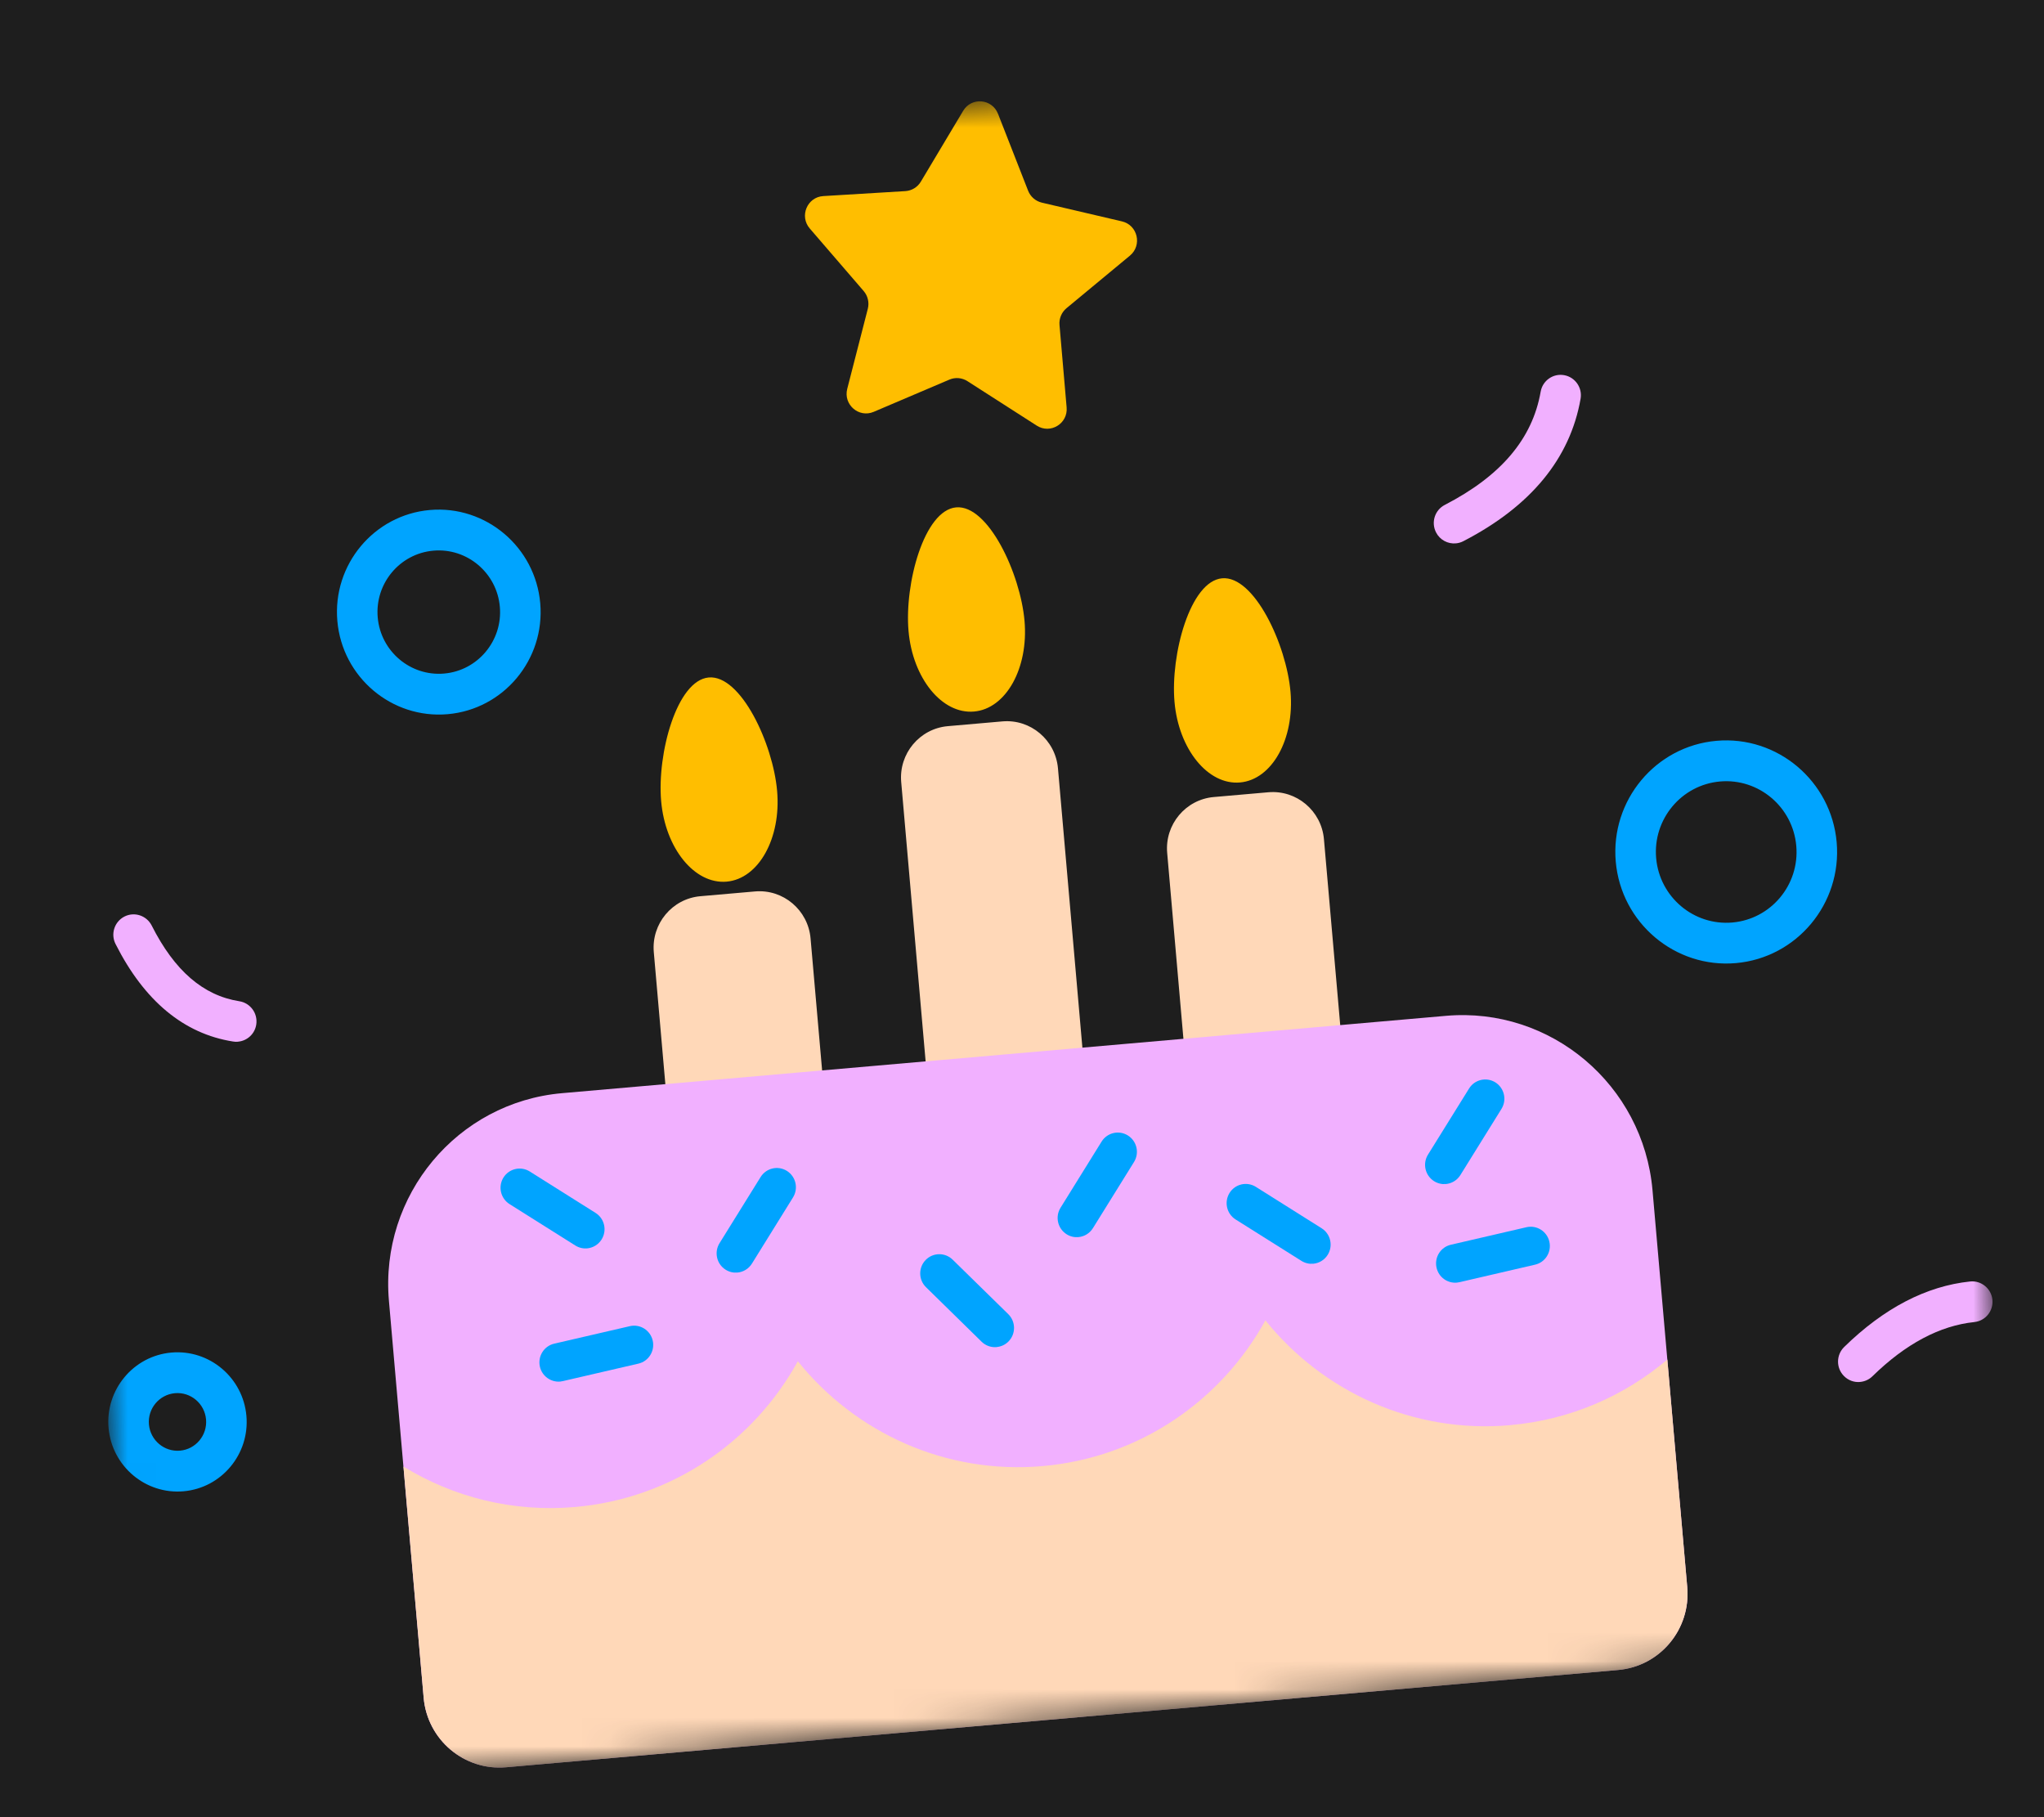<svg width="72" height="64" viewBox="0 0 72 64" fill="none" xmlns="http://www.w3.org/2000/svg">
<rect width="72" height="64" fill="#1E1E1E"/>
<mask id="mask0_0_1" style="mask-type:luminance" maskUnits="userSpaceOnUse" x="0" y="0" width="72" height="64">
<path d="M66.247 0.789L0 6.585L4.968 63.368L71.215 57.572L66.247 0.789Z" fill="white"/>
</mask>
<g mask="url(#mask0_0_1)">
<path d="M47.225 36.283L41.702 36.767L41.114 30.039C41.026 29.04 41.762 28.158 42.755 28.071L44.678 27.903C45.671 27.816 46.549 28.557 46.636 29.556L47.225 36.283Z" fill="#FFD8B8"/>
<path d="M38.143 37.078L32.621 37.561L31.745 27.543C31.657 26.544 32.393 25.662 33.386 25.575L35.309 25.407C36.302 25.32 37.179 26.061 37.267 27.06L38.143 37.078Z" fill="#FFD8B8"/>
<path d="M28.975 37.88L23.453 38.363L23.03 33.532C22.943 32.533 23.678 31.651 24.671 31.564L26.595 31.396C27.587 31.309 28.465 32.05 28.552 33.049L28.975 37.88Z" fill="#FFD8B8"/>
<path d="M36.089 21.866C36.234 23.532 35.438 24.962 34.31 25.06C33.182 25.159 32.149 23.889 32.003 22.223C31.857 20.557 32.552 17.968 33.681 17.869C34.809 17.771 35.943 20.2 36.089 21.866Z" fill="#FFBE00"/>
<path d="M27.374 27.856C27.52 29.522 26.724 30.952 25.595 31.051C24.467 31.149 23.435 29.88 23.289 28.214C23.143 26.548 23.838 23.959 24.966 23.86C26.094 23.761 27.229 26.19 27.374 27.856Z" fill="#FFBE00"/>
<path d="M45.458 24.363C45.604 26.029 44.807 27.459 43.679 27.558C42.551 27.657 41.518 26.387 41.372 24.721C41.227 23.055 41.922 20.466 43.05 20.367C44.178 20.268 45.312 22.697 45.458 24.363Z" fill="#FFBE00"/>
<path d="M19.798 38.501L50.934 35.777C54.626 35.454 57.886 38.208 58.21 41.921L59.433 55.899C59.563 57.38 58.473 58.687 57.001 58.816L17.825 62.243C16.352 62.372 15.052 61.274 14.923 59.793L13.7 45.815C13.375 42.1 16.108 38.824 19.798 38.501Z" fill="#F1B0FF"/>
<path d="M25.974 44.819C25.834 44.831 25.689 44.799 25.56 44.718C25.244 44.519 25.149 44.102 25.345 43.785L26.792 41.455C26.99 41.137 27.404 41.041 27.72 41.239C28.035 41.438 28.13 41.855 27.934 42.172L26.487 44.503C26.37 44.69 26.178 44.801 25.974 44.819Z" fill="#00A4FF"/>
<path d="M50.929 41.701C50.789 41.713 50.644 41.681 50.515 41.6C50.2 41.401 50.104 40.984 50.3 40.667L51.748 38.337C51.945 38.019 52.359 37.924 52.675 38.121C52.99 38.32 53.086 38.737 52.89 39.054L51.442 41.385C51.325 41.572 51.133 41.683 50.929 41.701Z" fill="#00A4FF"/>
<path d="M37.986 43.57C37.845 43.583 37.7 43.551 37.572 43.47C37.256 43.271 37.161 42.854 37.357 42.537L38.804 40.206C39.001 39.889 39.416 39.794 39.731 39.991C40.047 40.19 40.142 40.607 39.946 40.924L38.499 43.254C38.382 43.442 38.189 43.553 37.986 43.57Z" fill="#00A4FF"/>
<path d="M46.257 44.508C46.116 44.52 45.972 44.488 45.843 44.407L43.525 42.949C43.209 42.75 43.114 42.333 43.31 42.016C43.507 41.698 43.922 41.603 44.237 41.8L46.555 43.259C46.87 43.458 46.966 43.875 46.77 44.192C46.653 44.38 46.461 44.49 46.257 44.508Z" fill="#00A4FF"/>
<path d="M20.681 43.967C20.54 43.979 20.395 43.947 20.266 43.866L17.948 42.407C17.633 42.208 17.538 41.791 17.733 41.474C17.931 41.157 18.345 41.061 18.661 41.259L20.979 42.718C21.294 42.916 21.389 43.333 21.193 43.651C21.076 43.838 20.884 43.949 20.681 43.967Z" fill="#00A4FF"/>
<path d="M19.732 48.658C19.404 48.686 19.095 48.468 19.018 48.135C18.935 47.77 19.16 47.407 19.522 47.323L22.185 46.707C22.547 46.623 22.908 46.849 22.992 47.214C23.075 47.579 22.85 47.942 22.488 48.026L19.826 48.642C19.795 48.649 19.764 48.655 19.732 48.658Z" fill="#00A4FF"/>
<path d="M51.316 45.173C50.988 45.202 50.679 44.984 50.603 44.65C50.519 44.285 50.744 43.922 51.107 43.839L53.769 43.222C54.131 43.139 54.492 43.365 54.576 43.73C54.66 44.095 54.435 44.458 54.072 44.541L51.41 45.158C51.379 45.165 51.348 45.17 51.316 45.173Z" fill="#00A4FF"/>
<path d="M35.105 47.444C34.918 47.46 34.723 47.398 34.577 47.254L32.619 45.335C32.352 45.074 32.346 44.645 32.605 44.377C32.864 44.109 33.291 44.104 33.557 44.364L35.516 46.283C35.782 46.544 35.788 46.973 35.529 47.241C35.412 47.362 35.26 47.429 35.105 47.442L35.105 47.444Z" fill="#00A4FF"/>
<path d="M53.195 50.194C49.765 50.494 46.589 49.008 44.574 46.502C43.024 49.32 40.155 51.335 36.725 51.635C33.295 51.935 30.119 50.449 28.104 47.942C26.554 50.761 23.685 52.776 20.255 53.076C18.057 53.268 15.963 52.726 14.212 51.651L14.924 59.793C15.054 61.276 16.354 62.372 17.826 62.243L57.001 58.816C58.475 58.687 59.563 57.38 59.433 55.899L58.732 47.883C57.219 49.164 55.314 50.007 53.195 50.192L53.195 50.194Z" fill="#FFD8B8"/>
<path d="M15.771 25.153C13.801 25.326 12.056 23.853 11.883 21.87C11.71 19.888 13.171 18.135 15.142 17.962C17.112 17.79 18.856 19.263 19.03 21.245C19.203 23.227 17.741 24.981 15.771 25.153ZM15.267 19.394C14.081 19.497 13.201 20.552 13.305 21.746C13.41 22.94 14.459 23.826 15.646 23.722C16.832 23.618 17.712 22.563 17.607 21.37C17.503 20.176 16.453 19.29 15.267 19.394Z" fill="#00A4FF"/>
<path d="M61.148 33.92C59.003 34.108 57.104 32.504 56.915 30.346C56.727 28.187 58.318 26.278 60.464 26.091C62.609 25.903 64.508 27.507 64.697 29.665C64.885 31.823 63.294 33.732 61.148 33.92ZM60.589 27.523C59.227 27.643 58.218 28.853 58.338 30.223C58.458 31.593 59.662 32.609 61.023 32.49C62.385 32.371 63.394 31.161 63.274 29.791C63.154 28.421 61.95 27.404 60.589 27.523Z" fill="#00A4FF"/>
<path d="M6.466 52.522C5.127 52.64 3.942 51.639 3.824 50.292C3.706 48.945 4.7 47.753 6.038 47.636C7.377 47.519 8.562 48.52 8.68 49.867C8.798 51.214 7.804 52.405 6.466 52.522ZM6.164 49.067C5.609 49.116 5.197 49.609 5.246 50.167C5.295 50.725 5.786 51.14 6.341 51.091C6.895 51.043 7.307 50.549 7.258 49.991C7.209 49.433 6.718 49.019 6.164 49.067Z" fill="#00A4FF"/>
<path d="M8.383 36.689C8.326 36.694 8.269 36.692 8.211 36.682C6.477 36.41 5.084 35.254 4.07 33.247C3.891 32.893 4.031 32.461 4.382 32.281C4.734 32.101 5.163 32.243 5.343 32.596C6.148 34.19 7.159 35.062 8.43 35.263C8.82 35.324 9.087 35.691 9.027 36.083C8.976 36.416 8.705 36.659 8.384 36.687L8.383 36.689Z" fill="#F1B0FF"/>
<path d="M51.282 19.137C51.002 19.162 50.721 19.018 50.584 18.75C50.404 18.396 50.541 17.965 50.892 17.783C52.874 16.76 53.98 15.454 54.27 13.795C54.338 13.404 54.709 13.143 55.097 13.213C55.486 13.282 55.745 13.656 55.676 14.045C55.308 16.149 53.919 17.835 51.545 19.061C51.46 19.105 51.37 19.13 51.281 19.137L51.282 19.137Z" fill="#F1B0FF"/>
<path d="M65.522 48.672C65.316 48.691 65.103 48.618 64.948 48.457C64.672 48.173 64.679 47.718 64.96 47.441C66.361 46.071 67.854 45.294 69.398 45.133C69.786 45.092 70.142 45.379 70.183 45.774C70.223 46.169 69.938 46.522 69.546 46.562C68.329 46.689 67.122 47.331 65.956 48.472C65.834 48.592 65.679 48.657 65.521 48.671L65.522 48.672Z" fill="#F1B0FF"/>
<path d="M35.154 4.005L36.215 6.716C36.298 6.928 36.478 7.084 36.699 7.137L39.521 7.797C40.075 7.926 40.241 8.639 39.802 9.003L37.568 10.854C37.394 10.999 37.301 11.219 37.321 11.447L37.572 14.35C37.622 14.919 37 15.298 36.521 14.991L34.078 13.424C33.889 13.302 33.65 13.281 33.442 13.37L30.776 14.505C30.252 14.728 29.701 14.249 29.844 13.695L30.569 10.875C30.625 10.655 30.57 10.421 30.422 10.249L28.524 8.047C28.151 7.615 28.433 6.94 29 6.906L31.89 6.731C32.116 6.717 32.32 6.593 32.436 6.399L33.928 3.902C34.22 3.412 34.945 3.474 35.154 4.007L35.154 4.005Z" fill="#FFBE00"/>
</g>
</svg>
